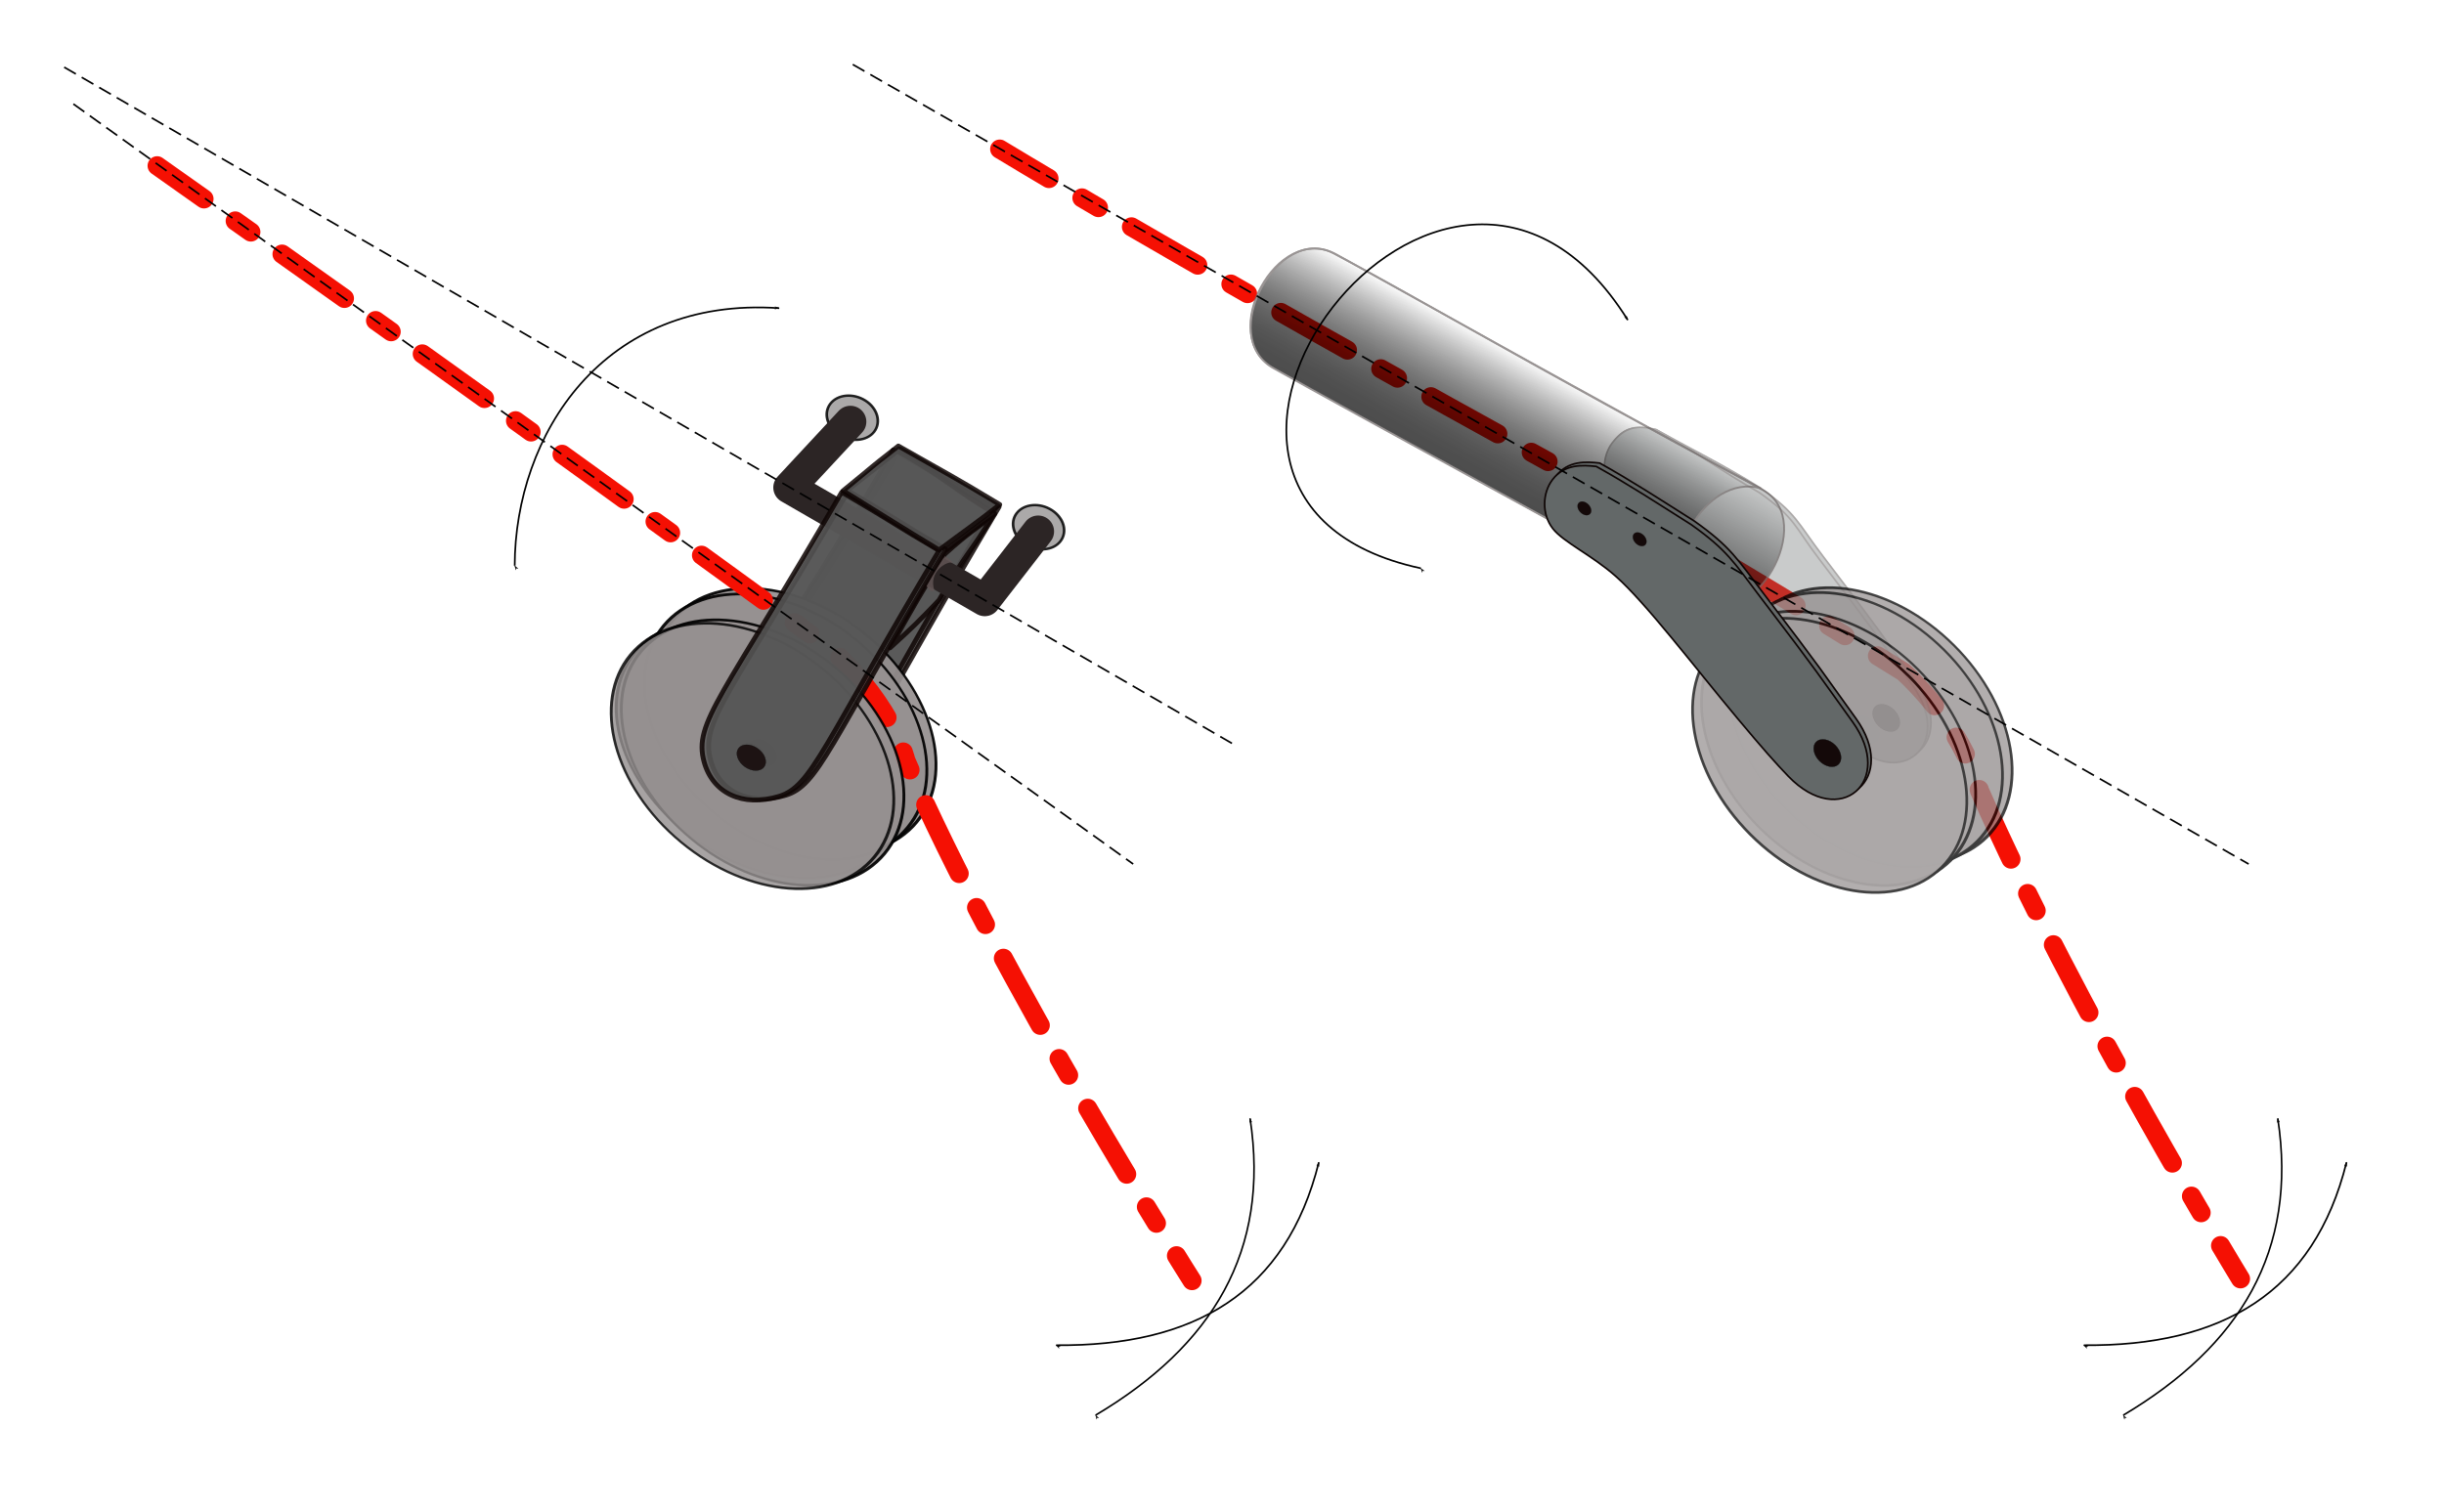 <?xml version="1.0" encoding="UTF-8" standalone="no"?>
<svg
   xmlns:osb="http://www.openswatchbook.org/uri/2009/osb"
   xmlns:dc="http://purl.org/dc/elements/1.1/"
   xmlns:cc="http://creativecommons.org/ns#"
   xmlns:rdf="http://www.w3.org/1999/02/22-rdf-syntax-ns#"
   xmlns:svg="http://www.w3.org/2000/svg"
   xmlns="http://www.w3.org/2000/svg"
   xmlns:xlink="http://www.w3.org/1999/xlink"
   width="383.344mm"
   height="237.273mm"
   viewBox="0 0 383.344 237.273"
   version="1.1"
   id="svg8">
  <defs
     id="defs2">
    <marker
       orient="auto"
       refY="0"
       refX="0"
       id="marker11389"
       style="overflow:visible">
      <path
         id="path11387"
         d="M 0,0 5,-5 -12.5,0 5,5 Z"
         style="fill:#000000;fill-opacity:1;fill-rule:evenodd;stroke:#000000;stroke-width:1pt;stroke-opacity:1"
         transform="matrix(-0.8,0,0,-0.8,-10,0)" />
    </marker>
    <marker
       orient="auto"
       refY="0"
       refX="0"
       id="marker11325"
       style="overflow:visible">
      <path
         id="path11323"
         d="M 0,0 5,-5 -12.5,0 5,5 Z"
         style="fill:#000000;fill-opacity:1;fill-rule:evenodd;stroke:#000000;stroke-width:1pt;stroke-opacity:1"
         transform="matrix(0.8,0,0,0.8,10,0)" />
    </marker>
    <marker
       style="overflow:visible"
       id="marker10671"
       refX="0"
       refY="0"
       orient="auto">
      <path
         transform="matrix(-0.8,0,0,-0.8,-10,0)"
         style="fill:#000000;fill-opacity:1;fill-rule:evenodd;stroke:#000000;stroke-width:1pt;stroke-opacity:1"
         d="M 0,0 5,-5 -12.5,0 5,5 Z"
         id="path10669" />
    </marker>
    <marker
       style="overflow:visible"
       id="marker10619"
       refX="0"
       refY="0"
       orient="auto">
      <path
         transform="matrix(0.8,0,0,0.8,10,0)"
         style="fill:#000000;fill-opacity:1;fill-rule:evenodd;stroke:#000000;stroke-width:1pt;stroke-opacity:1"
         d="M 0,0 5,-5 -12.5,0 5,5 Z"
         id="path10617" />
    </marker>
    <marker
       style="overflow:visible"
       id="marker6236"
       refX="0"
       refY="0"
       orient="auto">
      <path
         transform="matrix(-0.8,0,0,-0.8,-10,0)"
         style="fill:#000000;fill-opacity:1;fill-rule:evenodd;stroke:#000000;stroke-width:1pt;stroke-opacity:1"
         d="M 0,0 5,-5 -12.5,0 5,5 Z"
         id="path6234" />
    </marker>
    <marker
       style="overflow:visible"
       id="marker6196"
       refX="0"
       refY="0"
       orient="auto">
      <path
         transform="matrix(0.8,0,0,0.8,10,0)"
         style="fill:#000000;fill-opacity:1;fill-rule:evenodd;stroke:#000000;stroke-width:1pt;stroke-opacity:1"
         d="M 0,0 5,-5 -12.5,0 5,5 Z"
         id="path6194" />
    </marker>
    <marker
       orient="auto"
       refY="0"
       refX="0"
       id="marker1396"
       style="overflow:visible">
      <path
         id="path1394"
         d="M 0,0 5,-5 -12.5,0 5,5 Z"
         style="fill:#000000;fill-opacity:1;fill-rule:evenodd;stroke:#000000;stroke-width:1pt;stroke-opacity:1"
         transform="matrix(-0.8,0,0,-0.8,-10,0)" />
    </marker>
    <marker
       orient="auto"
       refY="0"
       refX="0"
       id="marker1368"
       style="overflow:visible">
      <path
         id="path1366"
         d="M 0,0 5,-5 -12.5,0 5,5 Z"
         style="fill:#000000;fill-opacity:1;fill-rule:evenodd;stroke:#000000;stroke-width:1pt;stroke-opacity:1"
         transform="matrix(0.8,0,0,0.8,10,0)" />
    </marker>
    <marker
       style="overflow:visible"
       id="Arrow1Lend"
       refX="0"
       refY="0"
       orient="auto">
      <path
         transform="matrix(-0.8,0,0,-0.8,-10,0)"
         style="fill:#000000;fill-opacity:1;fill-rule:evenodd;stroke:#000000;stroke-width:1pt;stroke-opacity:1"
         d="M 0,0 5,-5 -12.5,0 5,5 Z"
         id="path1039" />
    </marker>
    <marker
       style="overflow:visible"
       id="Arrow1Lstart"
       refX="0"
       refY="0"
       orient="auto">
      <path
         transform="matrix(0.8,0,0,0.8,10,0)"
         style="fill:#000000;fill-opacity:1;fill-rule:evenodd;stroke:#000000;stroke-width:1pt;stroke-opacity:1"
         d="M 0,0 5,-5 -12.5,0 5,5 Z"
         id="path1036" />
    </marker>
    <linearGradient
       id="linearGradient1016">
      <stop
         id="stop1012"
         offset="0"
         style="stop-color:#000000;stop-opacity:1;" />
      <stop
         id="stop1014"
         offset="1"
         style="stop-color:#000000;stop-opacity:0;" />
    </linearGradient>
    <linearGradient
       id="linearGradient2411"
       osb:paint="solid">
      <stop
         style="stop-color:#f7190c;stop-opacity:1;"
         offset="0"
         id="stop2409" />
    </linearGradient>
    <linearGradient
       gradientUnits="userSpaceOnUse"
       y2="-50.168"
       x2="114.84"
       y1="-50.168"
       x1="95.996"
       id="linearGradient1018"
       xlink:href="#linearGradient1016" />
    <linearGradient
       y2="-50.168"
       x2="114.84"
       y1="-50.168"
       x1="95.996"
       gradientUnits="userSpaceOnUse"
       id="linearGradient9892"
       xlink:href="#linearGradient1016" />
    <linearGradient
       y2="-50.168"
       x2="114.84"
       y1="-50.168"
       x1="95.996"
       gradientUnits="userSpaceOnUse"
       id="linearGradient9894"
       xlink:href="#linearGradient1016" />
  </defs>
  <path
     id="path923"
     d="m 156.805,23.392 c 22.809,13.77 55.897,32.427 79.743,45.562 19.272,10.616 31.784,17.609 62.041,36.483 9.797,9.198 11.886,18.574 11.905,18.618 15.045,34.272 40.932,76.576 40.932,76.576"
     style="fill:none;stroke:#f51003;stroke-width:3;stroke-linecap:round;stroke-linejoin:miter;stroke-miterlimit:4;stroke-dasharray:12, 6, 3, 6;stroke-dashoffset:3;stroke-opacity:1;paint-order:stroke fill markers" />
  <g
     style="opacity:0.344"
     transform="translate(250.263,12.327)"
     id="g1006">
    <path
       style="opacity:1;fill:#636868;fill-opacity:1;stroke:#0e0504;stroke-width:0.265;stroke-linecap:round;stroke-linejoin:round;stroke-miterlimit:4;stroke-dasharray:none;stroke-dashoffset:11.339;stroke-opacity:1;paint-order:stroke fill markers"
       d="m 25.891,64.248 c 5.716,4.059 5.728,5.385 9.847,10.778 9.552,12.506 9.068,12.1 14.46,19.565 6.755,9.355 -1.963,16.956 -10.029,8.592 -2.015,-2.09 -3.886,-4.193 -7.976,-9.08 C 25.442,86.039 17.804,75.951 13.062,71.769 9.268,68.423 4.876,66.437 3.212,64.311 1.437,62.044 1.564,58.716 3.154,56.628 5.057,54.129 7.358,54.849 9.497,55.081 14.49,57.861 20.38,60.763 25.891,64.248 Z"
       id="path1002" />
    <path
       id="path1004"
       d="m 25.711,64.969 c 5.716,4.059 5.379,5.193 9.499,10.586 9.552,12.506 9.068,12.1 14.46,19.565 6.755,9.355 -1.963,16.956 -10.029,8.592 -2.015,-2.09 -3.886,-4.193 -7.976,-9.08 C 24.913,86.568 17.275,76.48 12.533,72.298 8.739,68.952 4.347,66.966 2.683,64.841 0.907,62.573 1.034,59.246 2.624,57.157 4.527,54.658 6.547,54.308 9.497,55.081 c 5.984,3.321 10.252,6.494 16.213,9.888 z"
       style="opacity:1;fill:#636868;fill-opacity:1;stroke:#0e0504;stroke-width:0.265;stroke-linecap:round;stroke-linejoin:round;stroke-miterlimit:4;stroke-dasharray:none;stroke-dashoffset:11.339;stroke-opacity:1;paint-order:stroke fill markers" />
  </g>
  <g
     style="opacity:0.788"
     transform="translate(188.042,-2.102)"
     id="g994">
    <g
       style=""
       transform="matrix(-0.708,-0.708,0.501,-0.501,92.429,267.257)"
       id="g929">
      <circle
         style="opacity:0.926;fill:#969191;fill-opacity:1;stroke:#000000;stroke-width:0.5;stroke-linecap:butt;stroke-miterlimit:4;stroke-dasharray:none;stroke-dashoffset:0;stroke-opacity:1"
         id="circle925"
         cx="97.329"
         cy="164.746"
         r="24.795" />
      <circle
         transform="scale(-1)"
         r="2.475"
         cy="-164.746"
         cx="-97.329"
         id="circle927"
         style="opacity:1;fill:#140909;fill-opacity:1;stroke:#000000;stroke-width:0.05;stroke-linecap:butt;stroke-miterlimit:4;stroke-dasharray:none;stroke-dashoffset:0;stroke-opacity:1" />
    </g>
    <g
       style=""
       id="g935"
       transform="matrix(-0.708,-0.708,0.501,-0.501,90.917,268.013)">
      <circle
         r="24.795"
         cy="164.746"
         cx="97.329"
         id="circle931"
         style="opacity:0.926;fill:#969191;fill-opacity:1;stroke:#000000;stroke-width:0.5;stroke-linecap:butt;stroke-miterlimit:4;stroke-dasharray:none;stroke-dashoffset:0;stroke-opacity:1" />
      <circle
         style="opacity:1;fill:#140909;fill-opacity:1;stroke:#000000;stroke-width:0.05;stroke-linecap:butt;stroke-miterlimit:4;stroke-dasharray:none;stroke-dashoffset:0;stroke-opacity:1"
         id="circle933"
         cx="-97.329"
         cy="-164.746"
         r="2.475"
         transform="scale(-1)" />
    </g>
    <g
       style=""
       transform="matrix(-0.708,-0.708,0.501,-0.501,86.712,270.962)"
       id="g941">
      <circle
         style="opacity:0.926;fill:#969191;fill-opacity:1;stroke:#000000;stroke-width:0.5;stroke-linecap:butt;stroke-miterlimit:4;stroke-dasharray:none;stroke-dashoffset:0;stroke-opacity:1"
         id="circle937"
         cx="97.329"
         cy="164.746"
         r="24.795" />
      <circle
         transform="scale(-1)"
         r="2.475"
         cy="-164.746"
         cx="-97.329"
         id="circle939"
         style="opacity:1;fill:#140909;fill-opacity:1;stroke:#000000;stroke-width:0.05;stroke-linecap:butt;stroke-miterlimit:4;stroke-dasharray:none;stroke-dashoffset:0;stroke-opacity:1" />
    </g>
    <ellipse
       style="opacity:0.926;fill:#969191;fill-opacity:1;stroke:#000000;stroke-width:0.421;stroke-linecap:butt;stroke-miterlimit:4;stroke-dasharray:none;stroke-dashoffset:0;stroke-opacity:1"
       id="circle943"
       cx="-155.25"
       cy="-15.319"
       transform="rotate(-135)"
       rx="24.834"
       ry="17.571" />
    <ellipse
       transform="rotate(45)"
       cy="15.319"
       cx="155.25"
       id="circle945"
       style="opacity:1;fill:#140909;fill-opacity:1;stroke:#000000;stroke-width:0.042;stroke-linecap:butt;stroke-miterlimit:4;stroke-dasharray:none;stroke-dashoffset:0;stroke-opacity:1"
       rx="2.479"
       ry="1.754" />
  </g>
  <g
     style="opacity:0.696;fill:url(#linearGradient1018);fill-opacity:1"
     transform="matrix(0.531,-0.963,0.963,0.531,230.245,195.342)"
     id="g963">
    <path
       id="path939"
       d="m 96.266,-84.867 c 0.014,16.222 0.035,53.73 -0.106,69.184 -0.141,9.46 18.356,9.51 18.488,0.58 -0.123,-16.327 -0.056,-44.92 0.056,-69.563 -0.014,-9.755 -18.415,-9.322 -18.438,-0.201 z"
       style="opacity:1;fill:url(#linearGradient9892);fill-opacity:1;stroke:#6d6665;stroke-width:0.265;stroke-linecap:round;stroke-linejoin:round;stroke-miterlimit:4;stroke-dasharray:none;stroke-dashoffset:11.339;stroke-opacity:1;paint-order:stroke fill markers" />
    <path
       style="opacity:1;fill:url(#linearGradient9894);fill-opacity:1;stroke:#6d6665;stroke-width:0.265;stroke-linecap:round;stroke-linejoin:round;stroke-miterlimit:4;stroke-dasharray:none;stroke-dashoffset:11.339;stroke-opacity:1;paint-order:stroke fill markers"
       d="m 96.266,-15.373 c 0.014,-16.222 -0.22,-56.408 -0.106,-69.184 -0.141,-9.46 18.356,-9.51 18.488,-0.58 0.259,13.266 -0.439,32.039 0.056,69.563 -1.799,-7.971 -17.139,-8.15 -18.438,0.201 z"
       id="path925" />
  </g>
  <g
     transform="translate(240.885,18.098)"
     style="opacity:1"
     id="g1000">
    <path
       id="path2599"
       d="m 24.912,63.677 c 5.716,4.059 6.708,5.955 10.827,11.348 9.552,12.506 9.068,12.1 14.46,19.565 6.755,9.355 -1.963,16.956 -10.029,8.592 -2.015,-2.09 -3.886,-4.193 -7.976,-9.08 C 25.442,86.039 17.804,75.951 13.062,71.769 9.268,68.423 4.876,66.437 3.212,64.311 c -1.775,-2.267 -1.648,-5.595 -0.058,-7.683 1.903,-2.499 4.734,-2.309 6.873,-2.077 4.993,2.78 9.374,5.641 14.885,9.126 z"
       style="opacity:1;fill:#636868;fill-opacity:1;stroke:#0e0504;stroke-width:0.265;stroke-linecap:round;stroke-linejoin:round;stroke-miterlimit:4;stroke-dasharray:none;stroke-dashoffset:11.339;stroke-opacity:1;paint-order:stroke fill markers" />
    <path
       style="opacity:1;fill:#636868;fill-opacity:1;stroke:#0e0504;stroke-width:0.265;stroke-linecap:round;stroke-linejoin:round;stroke-miterlimit:4;stroke-dasharray:none;stroke-dashoffset:11.339;stroke-opacity:1;paint-order:stroke fill markers"
       d="m 24.382,64.207 c 5.716,4.059 6.708,5.955 10.827,11.348 9.552,12.506 9.068,12.1 14.46,19.565 6.755,9.355 -1.963,16.956 -10.029,8.592 -2.015,-2.09 -3.886,-4.193 -7.976,-9.08 C 24.913,86.568 17.275,76.48 12.533,72.298 8.739,68.952 4.347,66.966 2.683,64.841 0.907,62.573 1.034,59.246 2.624,57.157 4.527,54.658 7.358,54.849 9.497,55.081 14.49,57.861 18.872,60.722 24.382,64.207 Z"
       id="path996" />
  </g>
  <ellipse
     ry="0.877"
     rx="1.239"
     style="opacity:1;fill:#140909;fill-opacity:1;stroke:#000000;stroke-width:0.021;stroke-linecap:butt;stroke-miterlimit:4;stroke-dasharray:none;stroke-dashoffset:0;stroke-opacity:1"
     id="ellipse1022"
     cx="241.681"
     cy="-122.035"
     transform="rotate(45)" />
  <ellipse
     transform="rotate(45)"
     cy="-119.133"
     cx="286.219"
     id="ellipse1024"
     style="opacity:1;fill:#140909;fill-opacity:1;stroke:#000000;stroke-width:0.042;stroke-linecap:butt;stroke-miterlimit:4;stroke-dasharray:none;stroke-dashoffset:0;stroke-opacity:1"
     rx="2.479"
     ry="1.754" />
  <ellipse
     transform="rotate(45)"
     cy="-129.566"
     cx="288.845"
     id="ellipse1028"
     style="opacity:0.093;fill:#140909;fill-opacity:1;stroke:#000000;stroke-width:0.042;stroke-linecap:butt;stroke-miterlimit:4;stroke-dasharray:none;stroke-dashoffset:0;stroke-opacity:1"
     rx="2.479"
     ry="1.754" />
  <ellipse
     transform="rotate(45)"
     cy="-119.33"
     cx="232.123"
     id="ellipse1030"
     style="opacity:1;fill:#140909;fill-opacity:1;stroke:#000000;stroke-width:0.021;stroke-linecap:butt;stroke-miterlimit:4;stroke-dasharray:none;stroke-dashoffset:0;stroke-opacity:1"
     rx="1.239"
     ry="0.877" />
  <path
     id="path1034"
     d="M 222.85,89.156 C 171.499,78.086 226.491,4.051 255.313,50.2"
     style="fill:none;stroke:#000000;stroke-width:0.265;stroke-linecap:butt;stroke-linejoin:miter;stroke-miterlimit:4;stroke-dasharray:none;stroke-opacity:1;marker-start:url(#Arrow1Lstart);marker-end:url(#Arrow1Lend)" />
  <path
     id="path1350"
     d="M 133.756,10.115 352.703,135.555 v 0"
     style="fill:none;stroke:#000000;stroke-width:0.265;stroke-linecap:butt;stroke-linejoin:miter;stroke-miterlimit:4;stroke-dasharray:2.117, 1.058;stroke-dashoffset:0;stroke-opacity:1" />
  <path
     style="fill:none;stroke:#000000;stroke-width:0.253;stroke-linecap:butt;stroke-linejoin:miter;stroke-miterlimit:4;stroke-dasharray:none;stroke-opacity:1;marker-start:url(#marker1368);marker-end:url(#marker1396)"
     d="m 333.04,222.022 c 18.298,-10.885 27.41,-25.726 24.232,-46.558"
     id="path1364" />
  <path
     id="path6192"
     d="m 326.845,211.049 c 21.647,0.189 36.102,-8.203 41.211,-28.701"
     style="fill:none;stroke:#000000;stroke-width:0.262;stroke-linecap:butt;stroke-linejoin:miter;stroke-miterlimit:4;stroke-dasharray:none;stroke-opacity:1;marker-start:url(#marker6196);marker-end:url(#marker6236)" />
  <path
     id="path2601"
     d="m 156.709,79.514 c -18.32,30.747 -20.51,38.121 -25.684,39.682 -5.709,1.723 -10.967,-1.514 -12.304,-6.422 -1.684,-6.178 3.637,-9.876 22.445,-42.35 6.895,3.859 8.155,4.751 15.543,9.09 z"
     style="opacity:0.854;fill:#575757;fill-opacity:1;stroke:#0e0504;stroke-width:0.755;stroke-linecap:round;stroke-linejoin:round;stroke-miterlimit:4;stroke-dasharray:none;stroke-dashoffset:11.339;stroke-opacity:1;paint-order:stroke fill markers" />
  <path
     style="opacity:0.854;fill:#575757;fill-opacity:1;stroke:#0e0504;stroke-width:0.755;stroke-linecap:round;stroke-linejoin:round;stroke-miterlimit:4;stroke-dasharray:none;stroke-dashoffset:11.339;stroke-opacity:1;paint-order:stroke fill markers"
     d="m 155.665,79.692 c -18.32,30.746 -20.51,38.121 -25.684,39.682 -5.709,1.723 -10.967,-1.514 -12.304,-6.422 -1.684,-6.178 3.637,-9.876 22.445,-42.35 6.895,3.859 8.155,4.751 15.543,9.09 z"
     id="path2597" />
  <g
     id="g941-2"
     transform="matrix(-0.817,-0.579,0.41,-0.578,131.294,269.04)">
    <circle
       r="24.795"
       cy="164.746"
       cx="97.329"
       id="circle937-9"
       style="opacity:0.926;fill:#969191;fill-opacity:1;stroke:#000000;stroke-width:0.5;stroke-linecap:butt;stroke-miterlimit:4;stroke-dasharray:none;stroke-dashoffset:0;stroke-opacity:1" />
    <circle
       style="opacity:1;fill:#140909;fill-opacity:1;stroke:#000000;stroke-width:0.05;stroke-linecap:butt;stroke-miterlimit:4;stroke-dasharray:none;stroke-dashoffset:0;stroke-opacity:1"
       id="circle939-1"
       cx="-97.329"
       cy="-164.746"
       r="2.475"
       transform="scale(-1)" />
  </g>
  <g
     id="g929-3"
     transform="matrix(-0.771,-0.639,0.452,-0.545,125.231,265.104)">
    <circle
       r="24.795"
       cy="164.746"
       cx="97.329"
       id="circle925-6"
       style="opacity:0.926;fill:#969191;fill-opacity:1;stroke:#000000;stroke-width:0.5;stroke-linecap:butt;stroke-miterlimit:4;stroke-dasharray:none;stroke-dashoffset:0;stroke-opacity:1" />
    <circle
       style="opacity:1;fill:#140909;fill-opacity:1;stroke:#000000;stroke-width:0.05;stroke-linecap:butt;stroke-miterlimit:4;stroke-dasharray:none;stroke-dashoffset:0;stroke-opacity:1"
       id="circle927-7"
       cx="-97.329"
       cy="-164.746"
       r="2.475"
       transform="scale(-1)" />
  </g>
  <g
     transform="matrix(-0.771,-0.639,0.452,-0.545,123.795,265.997)"
     id="g935-5">
    <circle
       style="opacity:0.926;fill:#969191;fill-opacity:1;stroke:#000000;stroke-width:0.5;stroke-linecap:butt;stroke-miterlimit:4;stroke-dasharray:none;stroke-dashoffset:0;stroke-opacity:1"
       id="circle931-3"
       cx="97.329"
       cy="164.746"
       r="24.795" />
    <circle
       transform="scale(-1)"
       r="2.475"
       cy="-164.746"
       cx="-97.329"
       id="circle933-5"
       style="opacity:1;fill:#140909;fill-opacity:1;stroke:#000000;stroke-width:0.05;stroke-linecap:butt;stroke-miterlimit:4;stroke-dasharray:none;stroke-dashoffset:0;stroke-opacity:1" />
  </g>
  <path
     id="path923-6"
     d="m 24.646,26.008 c 46.806,33.022 67.63,48.196 105.988,76.061 9.746,9.253 11.428,17.196 11.448,17.24 14.853,34.356 44.887,81.602 44.887,81.602"
     style="fill:none;stroke:#f51003;stroke-width:3;stroke-linecap:round;stroke-linejoin:miter;stroke-miterlimit:4;stroke-dasharray:12, 6, 3, 6;stroke-dashoffset:3;stroke-opacity:1;paint-order:stroke fill markers" />
  <g
     id="g11307"
     transform="matrix(-0.771,-0.639,0.452,-0.545,120.192,270.052)">
    <circle
       r="24.795"
       cy="164.746"
       cx="97.329"
       id="circle11303"
       style="opacity:0.926;fill:#969191;fill-opacity:1;stroke:#000000;stroke-width:0.5;stroke-linecap:butt;stroke-miterlimit:4;stroke-dasharray:none;stroke-dashoffset:0;stroke-opacity:1" />
    <circle
       style="opacity:1;fill:#140909;fill-opacity:1;stroke:#000000;stroke-width:0.05;stroke-linecap:butt;stroke-miterlimit:4;stroke-dasharray:none;stroke-dashoffset:0;stroke-opacity:1"
       id="circle11305"
       cx="-97.329"
       cy="-164.746"
       r="2.475"
       transform="scale(-1)" />
  </g>
  <g
     style="opacity:0.892"
     transform="matrix(-0.771,-0.639,0.452,-0.545,118.605,270.581)"
     id="g947">
    <circle
       style="opacity:0.926;fill:#969191;fill-opacity:1;stroke:#000000;stroke-width:0.5;stroke-linecap:butt;stroke-miterlimit:4;stroke-dasharray:none;stroke-dashoffset:0;stroke-opacity:1"
       id="circle943-2"
       cx="97.329"
       cy="164.746"
       r="24.795" />
    <circle
       transform="scale(-1)"
       r="2.475"
       cy="-164.746"
       cx="-97.329"
       id="circle945-7"
       style="opacity:1;fill:#140909;fill-opacity:1;stroke:#000000;stroke-width:0.05;stroke-linecap:butt;stroke-miterlimit:4;stroke-dasharray:none;stroke-dashoffset:0;stroke-opacity:1" />
  </g>
  <path
     id="path2603"
     d="m 148.194,86.923 c 3.935,-3.537 4.815,-3.855 7.618,-6.121 -3.937,6.525 -3.63,4.87 -8.498,13.324 -3.304,3.468 -4.135,4.248 -7.713,7.52 4.348,-7.666 4.388,-7.775 8.593,-14.723 z"
     style="opacity:0.854;fill:#575757;fill-opacity:1;stroke:#0e0504;stroke-width:0.755;stroke-linecap:round;stroke-linejoin:round;stroke-miterlimit:4;stroke-dasharray:none;stroke-dashoffset:11.339;stroke-opacity:1;paint-order:stroke fill markers" />
  <ellipse
     transform="matrix(0.84,0.542,-0.613,0.79,0,0)"
     cy="-17.478"
     cx="146.389"
     id="ellipse900"
     style="opacity:0.854;fill:#9d9b9b;fill-opacity:1;stroke:#000000;stroke-width:0.401;stroke-linecap:butt;stroke-miterlimit:4;stroke-dasharray:none;stroke-dashoffset:0;stroke-opacity:1"
     rx="4.078"
     ry="3.386" />
  <ellipse
     ry="3.386"
     rx="4.078"
     style="opacity:0.854;fill:#9d9b9b;fill-opacity:1;stroke:#000000;stroke-width:0.401;stroke-linecap:butt;stroke-miterlimit:4;stroke-dasharray:none;stroke-dashoffset:0;stroke-opacity:1"
     id="ellipse902"
     cx="180.145"
     cy="-18.898"
     transform="matrix(0.84,0.542,-0.613,0.79,0,0)" />
  <path
     id="path2893"
     d="m 133.387,66.161 -9.596,10.323 30.671,17.689 8.371,-10.795 v 0"
     style="fill:none;stroke:#2c2525;stroke-width:5;stroke-linecap:round;stroke-linejoin:round;stroke-miterlimit:4;stroke-dasharray:none;stroke-opacity:1" />
  <path
     id="rect2590"
     d="m 147.586,86.709 c -17.813,30.373 -19.642,37.053 -24.705,38.579 -5.587,1.685 -11.171,-1.267 -12.479,-6.064 -1.646,-6.038 3.562,-9.654 21.975,-41.397 6.746,3.771 7.98,4.642 15.209,8.881 z"
     style="opacity:0;fill:#575757;fill-opacity:1;stroke:#0e0504;stroke-width:0.738;stroke-linecap:round;stroke-linejoin:round;stroke-miterlimit:4;stroke-dasharray:none;stroke-dashoffset:11.339;stroke-opacity:1;paint-order:stroke fill markers" />
  <path
     id="path2609"
     d="m 156.028,80.598 c -4.105,2.956 -1.349,0.944 -7.568,5.661 -6.525,-3.937 -7.833,-3.898 -16.287,-8.766 6.292,-4.885 2.725,-2.14 8.581,-6.728 7.666,4.348 8.326,5.628 15.275,9.833 z"
     style="opacity:0.854;fill:#575757;fill-opacity:1;stroke:#0e0504;stroke-width:0.755;stroke-linecap:round;stroke-linejoin:round;stroke-miterlimit:4;stroke-dasharray:none;stroke-dashoffset:11.339;stroke-opacity:1;paint-order:stroke fill markers" />
  <path
     id="path924"
     d="m 148.335,86.2 c -18.32,30.747 -19.954,37.009 -25.128,38.57 -5.709,1.723 -10.392,-0.527 -11.729,-5.435 -1.684,-6.178 2.793,-9.831 21.6,-42.305 9.571,5.64 7.869,4.831 15.257,9.17 z"
     style="opacity:0.854;fill:#575757;fill-opacity:1;stroke:#0e0504;stroke-width:0.755;stroke-linecap:round;stroke-linejoin:round;stroke-miterlimit:4;stroke-dasharray:none;stroke-dashoffset:11.339;stroke-opacity:1;paint-order:stroke fill markers" />
  <path
     style="opacity:0.854;fill:#575757;fill-opacity:1;stroke:#0e0504;stroke-width:0.755;stroke-linecap:round;stroke-linejoin:round;stroke-miterlimit:4;stroke-dasharray:none;stroke-dashoffset:11.339;stroke-opacity:1;paint-order:stroke fill markers"
     d="m 147.292,86.378 c -18.32,30.747 -19.954,37.009 -25.128,38.57 -5.709,1.723 -10.392,-0.527 -11.729,-5.435 -1.684,-6.178 2.793,-9.831 21.6,-42.305 9.571,5.64 7.869,4.831 15.257,9.17 z"
     id="path2599-0" />
  <path
     id="path2607"
     d="m 156.812,79.159 c -4.15,3.252 -5.031,3.774 -9.518,7.12 -6.525,-3.937 -7.745,-4.771 -15.056,-9.292 6.554,-5.336 2.812,-2.426 8.668,-7.014 7.666,4.348 8.958,4.981 15.906,9.186 z"
     style="opacity:0.854;fill:#575757;fill-opacity:1;stroke:#0e0504;stroke-width:0.755;stroke-linecap:round;stroke-linejoin:round;stroke-miterlimit:4;stroke-dasharray:none;stroke-dashoffset:11.339;stroke-opacity:1;paint-order:stroke fill markers" />
  <ellipse
     transform="rotate(35.32)"
     cy="28.857"
     cx="164.872"
     id="ellipse2955"
     style="opacity:0.854;fill:#140909;fill-opacity:1;stroke:#000000;stroke-width:0.042;stroke-linecap:butt;stroke-miterlimit:4;stroke-dasharray:none;stroke-dashoffset:0;stroke-opacity:1"
     rx="2.479"
     ry="1.754" />
  <path
     id="path2959"
     d="m 145.323,91.979 c 1.09,-1.989 2.842,-4.7 2.898,-4.709 0.138,-0.023 1.562,1.138 1.123,1.006 -0.862,-0.259 -3.808,1.455 -2.766,4.406 -0.984,0.189 -0.737,-0.25 -1.255,-0.703 z"
     style="opacity:0.854;fill:#615555;fill-opacity:1;stroke:none;stroke-width:2.525;stroke-linecap:round;stroke-linejoin:round;stroke-miterlimit:4;stroke-dasharray:none;stroke-dashoffset:11.339;stroke-opacity:1;paint-order:stroke fill markers" />
  <path
     style="fill:none;stroke:#000000;stroke-width:0.265;stroke-linecap:butt;stroke-linejoin:miter;stroke-miterlimit:4;stroke-dasharray:2.117, 1.058;stroke-dashoffset:0;stroke-opacity:1"
     d="M 10.066,10.542 193.875,116.994 v 0"
     id="path10587" />
  <path
     id="path10613"
     d="m 171.845,222.022 c 18.298,-10.885 27.41,-25.726 24.232,-46.558"
     style="fill:none;stroke:#000000;stroke-width:0.253;stroke-linecap:butt;stroke-linejoin:miter;stroke-miterlimit:4;stroke-dasharray:none;stroke-opacity:1;marker-start:url(#marker10619);marker-end:url(#marker10671)" />
  <path
     style="fill:none;stroke:#000000;stroke-width:0.262;stroke-linecap:butt;stroke-linejoin:miter;stroke-miterlimit:4;stroke-dasharray:none;stroke-opacity:1;marker-start:url(#marker6196);marker-end:url(#marker6236)"
     d="m 165.65,211.049 c 21.647,0.189 36.102,-8.203 41.211,-28.701"
     id="path10615" />
  <path
     style="fill:none;stroke:#000000;stroke-width:0.265;stroke-linecap:butt;stroke-linejoin:miter;stroke-miterlimit:4;stroke-dasharray:none;stroke-opacity:1;marker-start:url(#marker11325);marker-end:url(#marker11389)"
     d="M 80.733,88.748 C 80.79,68.289 94.566,46.445 122.214,48.349"
     id="path11321" />
  <path
     id="path22917"
     d="M 11.509,16.313 177.739,135.555 v 0"
     style="fill:none;stroke:#000000;stroke-width:0.265;stroke-linecap:butt;stroke-linejoin:miter;stroke-miterlimit:4;stroke-dasharray:2.117, 1.058;stroke-dashoffset:0;stroke-opacity:1" />
</svg>
